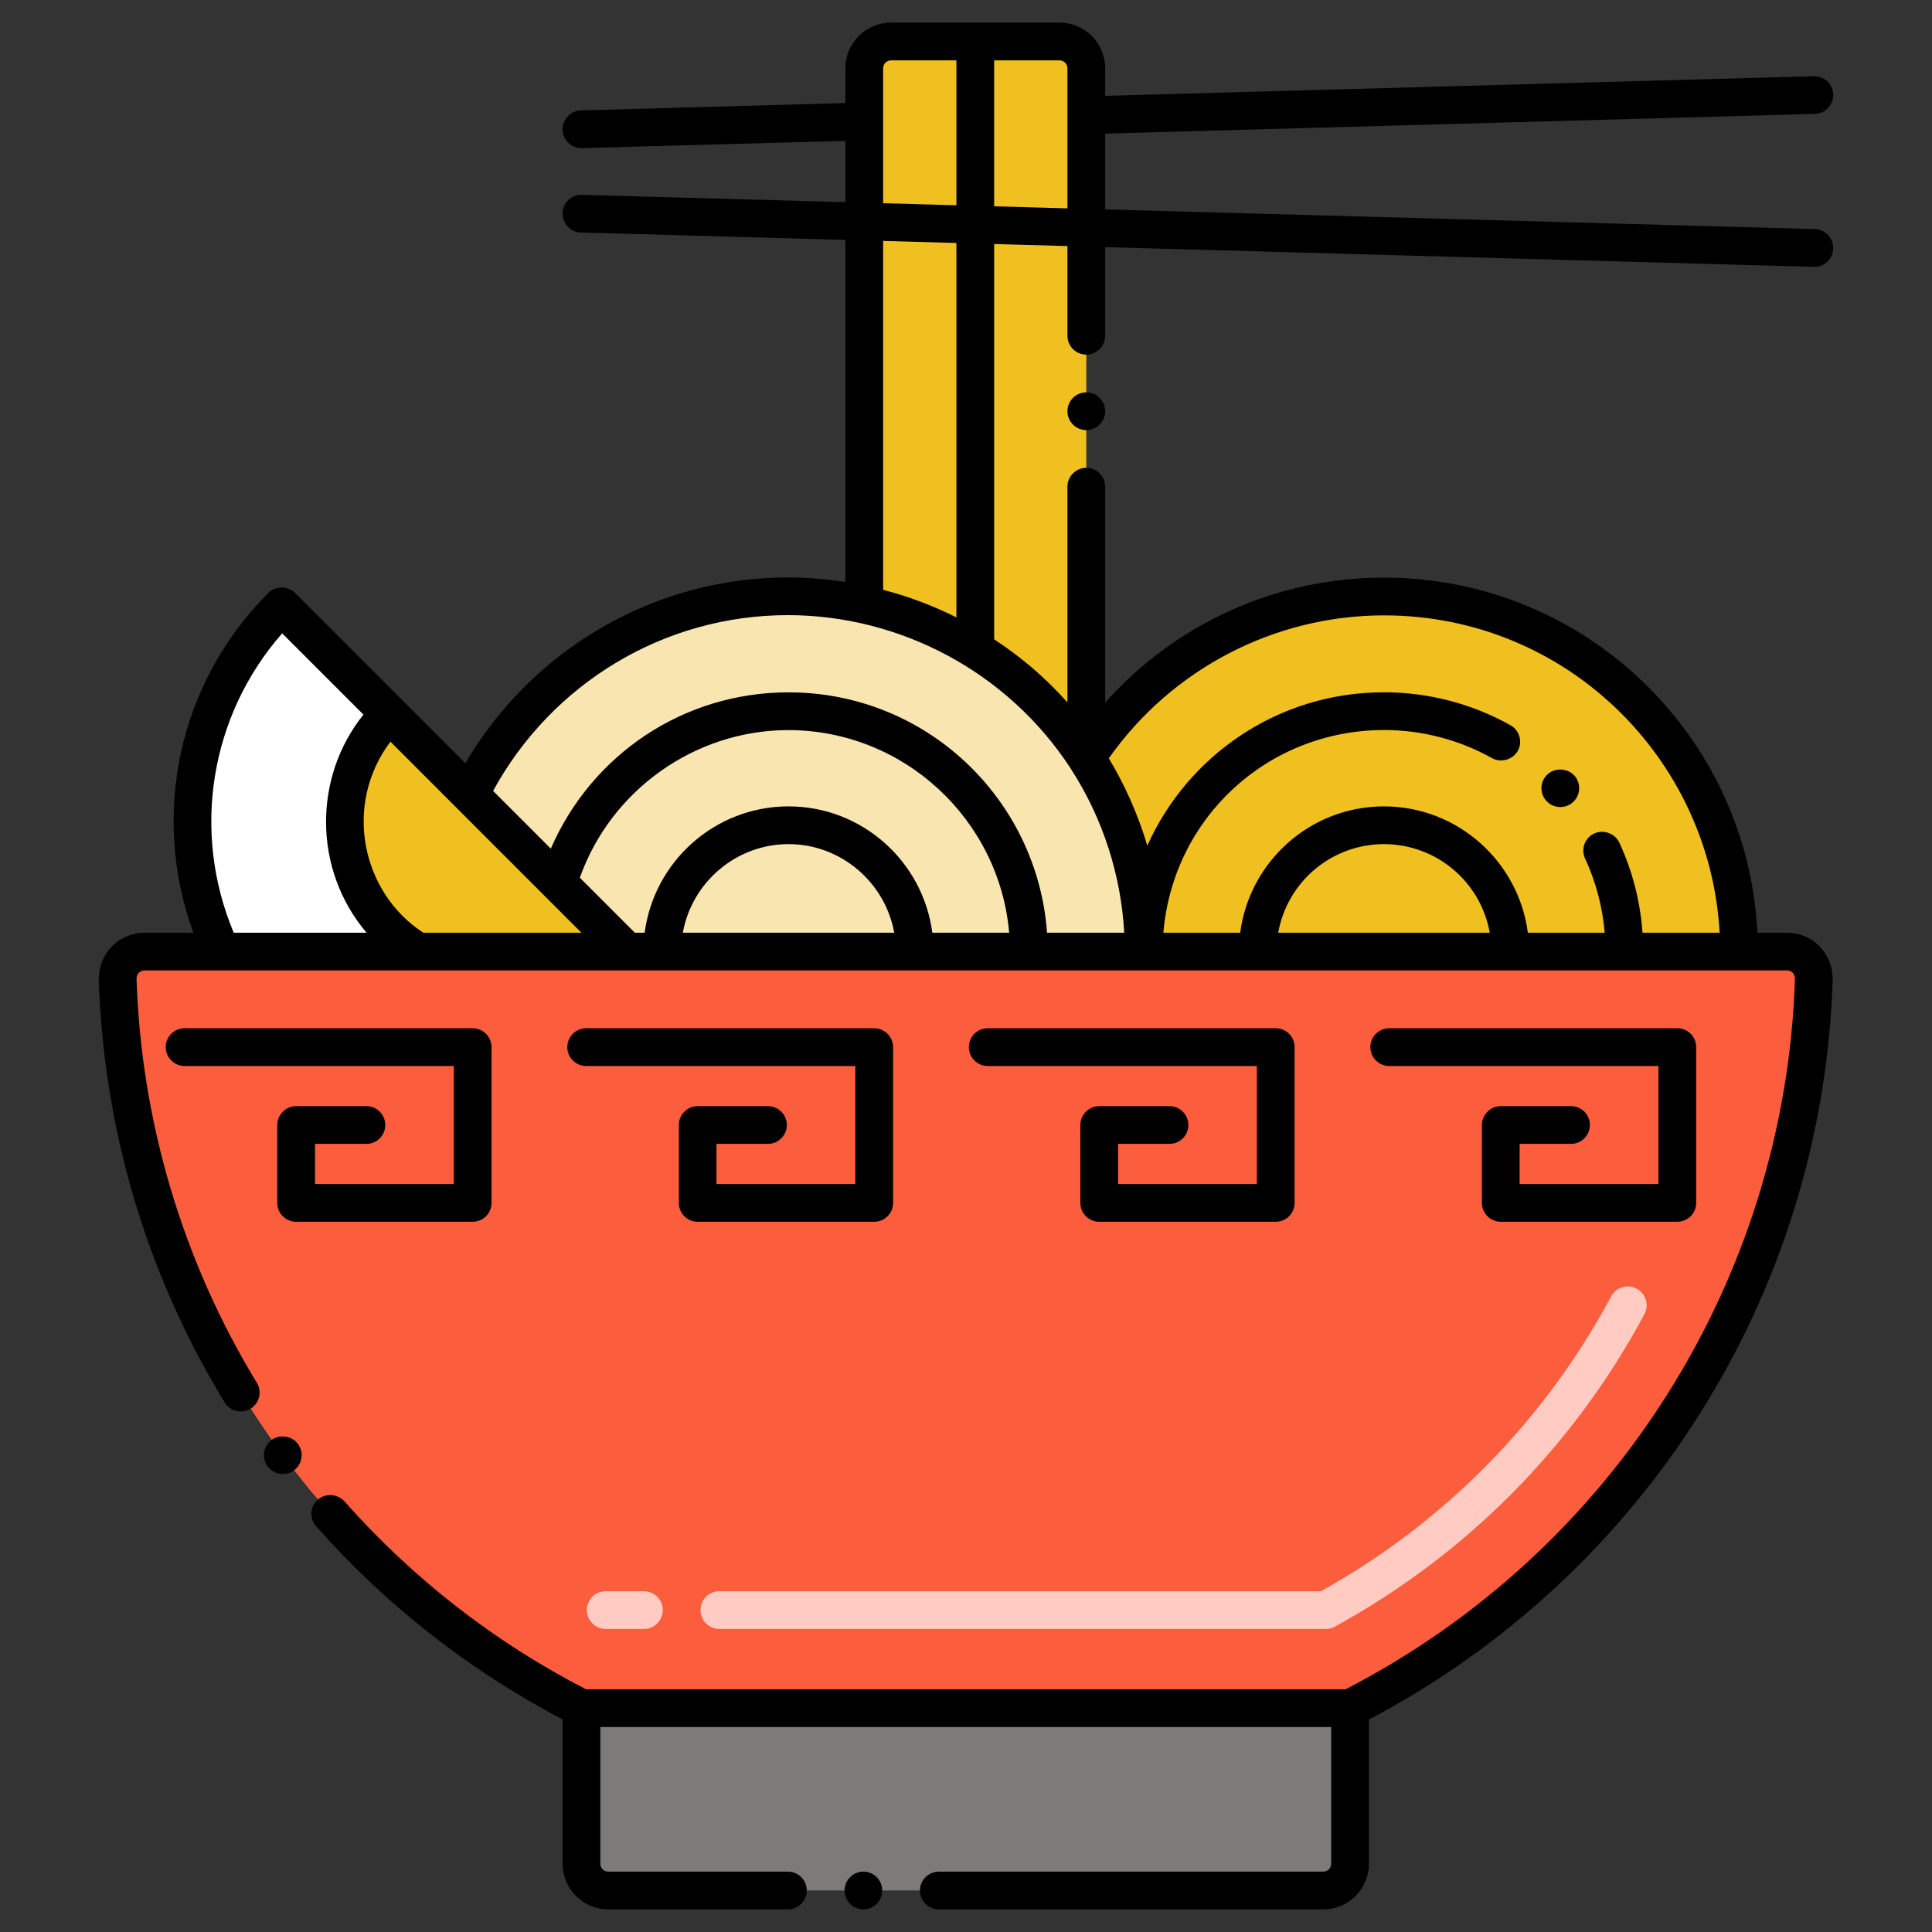 <svg id="Layer_1" enable-background="new 0 0 256 256" height="512" viewBox="0 0 256 256" width="512" xmlns="http://www.w3.org/2000/svg"><rect x="0" y="0" width="256" height="256" fill="#333333" stroke="none"/><g><path d="m55.36 126.09h-26.01c-7.145-15.188-4.271-33.509 7.98-45.76l14.27 14.27c-9.396 9.396-7.182 24.989 3.76 31.49z" fill="#fff"/><path d="m51.6 94.6c-9.396 9.396-7.182 24.989 3.76 31.49h27.72c-24.846-24.846-17.977-17.975-31.48-31.49z" fill="#f0c020"/><path d="m143.94 9.04v91.39c-6.64-10.19-17.14-17.65-29.42-20.31v-71.08c0-1.96 1.59-3.54 3.54-3.54h22.34c1.95 0 3.54 1.58 3.54 3.54z" fill="#f0c020"/><path d="m143.94 100.43c-6.64-10.19-17.14-17.65-29.42-20.31-21.98-4.82-43.04 6.56-52.25 25.16l20.81 20.81h68.46c0-9.13-2.65-18.06-7.6-25.66z" fill="#f9e5af"/><path d="m230.43 126.09h-78.89c0-9.13-2.65-18.06-7.6-25.66 8.4-12.88 22.93-21.39 39.44-21.39 26.04 0 47.05 21.11 47.05 47.05z" fill="#f0c020"/><path d="m236.804 126.088c2.005 0 3.604 1.667 3.54 3.671-1.355 42.206-25.978 78.532-61.452 96.584h-101.846c-35.483-18.051-60.101-54.382-61.452-96.592-.064-2.001 1.538-3.663 3.54-3.663z" fill="#fc5d3d"/><path d="m175.673 215.844h-80.354c-1.381 0-2.5-1.119-2.5-2.5s1.119-2.5 2.5-2.5h79.709c16.339-9.088 29.627-22.583 38.455-39.063.652-1.217 2.167-1.677 3.385-1.023 1.217.652 1.675 2.168 1.023 3.385-9.388 17.523-23.571 31.837-41.018 41.394-.367.201-.78.307-1.2.307zm-90.354 0h-5.057c-1.381 0-2.5-1.119-2.5-2.5s1.119-2.5 2.5-2.5h5.057c1.381 0 2.5 1.119 2.5 2.5s-1.119 2.5-2.5 2.5z" fill="#ffcbc2"/><path d="m77.046 226.344v20.621c0 1.953 1.583 3.535 3.535 3.535h94.776c1.952 0 3.535-1.583 3.535-3.535v-20.621z" fill="#7c7b7a"/><path d="m240.479 15.09c1.471-.045 2.468-1.28 2.431-2.57-.038-1.283-1.039-2.42-2.57-2.42l-93.9 2.599v-3.659c0-3.33-2.71-6.04-6.04-6.04h-22.34c-3.33 0-6.04 2.71-6.04 6.04v4.617l-35.04.973c-1.379.04-2.45 1.179-2.43 2.57.038 1.285 1.038 2.43 2.57 2.43l34.9-.969v8.128l-34.9-.97c-1.43-.05-2.54 1.04-2.57 2.431-.042 1.396 1.079 2.54 2.43 2.56l35.04.976v45.33c-20.398-3.198-40.221 6.701-50.351 24.016-10.344-10.348-5.454-5.456-22.569-22.572-.95-.939-2.59-.939-3.54 0-12.037 12.066-15.579 29.549-9.938 45.03h-6.492c-3.157 0-6.04 2.476-6.04 6.25.634 19.279 6.026 38.505 16.67 55.979.736 1.2 2.272 1.54 3.44.841 1.184-.728 1.551-2.265.83-3.44 0 0 0-.01-.01-.01-9.81-16.11-15.32-34.62-15.93-53.54 0-.65.496-1.08 1.04-1.08h217.67c.55 0 1.04.408 1.04 1.12-1.28 39.78-24.1 75.85-59.55 94.13h-100.64c-12.15-6.26-22.92-14.64-32.02-24.91-.88-1-2.53-1.1-3.53-.22-1.04.914-1.133 2.505-.21 3.53 9.307 10.512 20.293 19.096 32.66 25.597v19.123c0 3.33 2.7 6.04 6.03 6.04h23.82c1.38 0 2.5-1.12 2.5-2.5s-1.12-2.5-2.5-2.5h-23.82c-.57 0-1.03-.471-1.03-1.04v-18.12h96.84v18.12c0 .569-.47 1.04-1.04 1.04h-50.94c-1.38 0-2.51 1.12-2.51 2.5s1.13 2.5 2.51 2.5h.01 50.93c3.33 0 6.04-2.71 6.04-6.04v-19.116c36.02-18.937 60.1-55.947 61.45-98.004 0-3.784-2.896-6.25-6.04-6.25h-3.932c-1.288-26.078-22.824-47.05-49.488-47.05-14.275 0-27.61 6.089-36.94 16.554v-28.604c0-1.37-1.12-2.5-2.5-2.5s-2.5 1.13-2.5 2.5v28.579c-3.019-3.378-6.167-6.021-9.71-8.356v-52.379l9.71.271v11.885c0 1.38 1.12 2.5 2.5 2.5s2.5-1.12 2.5-2.5v-11.746c.122.003 93.848 2.615 93.971 2.615 1.359 0 2.449-1.069 2.489-2.43.043-1.417-1.09-2.529-2.43-2.57l-94.03-2.613v-10.044zm-123.459-6.05c0-.57.47-1.04 1.04-1.04h8.67v19.198l-9.71-.27zm-12.53 97.81c-9.761 0-17.835 7.31-19.068 16.74h-1.302l-7.287-7.289c4.091-11.561 15.219-19.561 27.647-19.561 15.317.028 27.94 11.855 29.241 26.85h-10.183c-1.231-9.43-9.297-16.74-19.048-16.74zm14 16.74h-28.013c1.196-6.652 7.018-11.731 14.013-11.74 6.977.008 12.797 5.088 14 11.74zm-87.52 0c-5.64-13.43-3.117-28.812 6.42-39.67l10.77 10.77c-6.695 8.347-6.656 20.566.41 28.9zm25.124 0c-8.16-5.273-10.669-16.943-4.358-25.314 16.018 16.036 19.59 19.596 25.304 25.314zm113.276 0c1.21-6.79 7.1-11.73 14.01-11.74 6.92.01 12.81 4.95 14.02 11.74zm14.01-42.05c24.171 0 43.215 19.002 44.479 42.05h-10.219c-.296-4.147-1.32-8.156-3.071-11.94-.56-1.21-2.1-1.779-3.319-1.21-1.23.565-1.804 2.022-1.23 3.301.011.01.011.01.011.02 1.439 3.1 2.31 6.41 2.6 9.83h-10.182c-1.233-9.43-9.307-16.74-19.068-16.74s-17.819 7.31-19.049 16.74h-10.181c1.301-15.29 13.86-26.83 29.23-26.86 5.02 0 9.979 1.29 14.33 3.73 1.16.649 2.75.2 3.399-.96.671-1.2.24-2.73-.96-3.4-5.09-2.859-10.89-4.37-16.75-4.37h-.02c-14.153 0-26.07 8.502-31.358 20.329-1.225-4.159-3.035-8.149-5.088-11.555-.005-.008-.009-.016-.014-.024 8.36-11.861 21.979-18.941 36.46-18.941zm-41.554 20.219c.006.01.008.021.014.031 4.323 6.631 6.711 14.236 7.124 21.8h-10.225c-1.277-17.674-15.949-31.85-34.258-31.85-13.953 0-26.095 8.275-31.496 20.709l-7.648-7.65c7.818-14.312 22.721-23.29 39.044-23.29 14.913.001 29.142 7.544 37.445 20.25zm-15.096-19.95c-3.095-1.558-6.34-2.777-9.71-3.652v-46.232l9.71.271zm4.999-54.472v-19.337h8.67c.57 0 1.04.47 1.04 1.04v18.567z"/><path d="m116.9 250.5c0-1.38-1.12-2.5-2.5-2.5-1.37 0-2.49 1.12-2.49 2.5s1.12 2.5 2.49 2.5c1.38 0 2.5-1.12 2.5-2.5z"/><path d="m48.55 151.569c1.38 0 2.5-1.119 2.5-2.5 0-1.38-1.12-2.5-2.5-2.5h-9.31c-1.347 0-2.5 1.105-2.5 2.5v10.32c0 1.403 1.132 2.5 2.5 2.5h23.39c1.37 0 2.5-1.098 2.5-2.5v-20.64c0-1.368-1.112-2.5-2.5-2.5h-38.17c-1.38 0-2.5 1.12-2.5 2.5s1.12 2.5 2.5 2.5h35.67v15.64h-18.39v-5.32z"/><path d="m101.76 151.569c1.37 0 2.5-1.119 2.5-2.5 0-1.38-1.13-2.5-2.5-2.5h-9.31c-1.338 0-2.5 1.085-2.5 2.5v10.32c0 1.38 1.105 2.5 2.5 2.5h23.38c1.376 0 2.51-1.107 2.51-2.5v-20.64c0-1.343-1.097-2.5-2.51-2.5h-38.16c-1.38 0-2.5 1.12-2.5 2.5s1.12 2.5 2.5 2.5h35.66v15.64h-18.39v-5.32z"/><path d="m154.96 151.569c1.38 0 2.5-1.119 2.5-2.5 0-1.38-1.12-2.5-2.5-2.5h-9.311c-1.364 0-2.5 1.136-2.5 2.5v10.32c0 1.403 1.149 2.5 2.5 2.5h23.391c1.38 0 2.5-1.106 2.5-2.5v-20.64c0-1.377-1.103-2.5-2.5-2.5h-38.16c-1.38 0-2.5 1.12-2.5 2.5s1.12 2.5 2.5 2.5h35.66v15.64h-18.391v-5.32z"/><path d="m208.17 151.569c1.38 0 2.5-1.119 2.5-2.5 0-1.38-1.12-2.5-2.5-2.5h-9.311c-1.364 0-2.5 1.136-2.5 2.5v10.32c0 1.403 1.149 2.5 2.5 2.5h23.391c1.371 0 2.5-1.099 2.5-2.5v-20.64c0-1.401-1.129-2.5-2.5-2.5h-38.17c-1.37 0-2.5 1.12-2.5 2.5s1.13 2.5 2.5 2.5h35.67v15.64h-18.391v-5.32z"/><path d="m204.92 106.14c.929 1.008 2.521 1.075 3.53.13 1.01-.93 1.069-2.52.14-3.529-.91-.971-2.57-1.04-3.54-.131-1.01.931-1.07 2.511-.14 3.521 0-.001 0 .009.01.009z"/><circle cx="143.939" cy="54.49" r="2.5"/><path d="m35.98 190.8c-1.1.82-1.34 2.39-.52 3.5.808 1.101 2.385 1.34 3.5.53 1.1-.82 1.34-2.391.52-3.5-.78-1.07-2.42-1.32-3.5-.53z"/></g></svg>